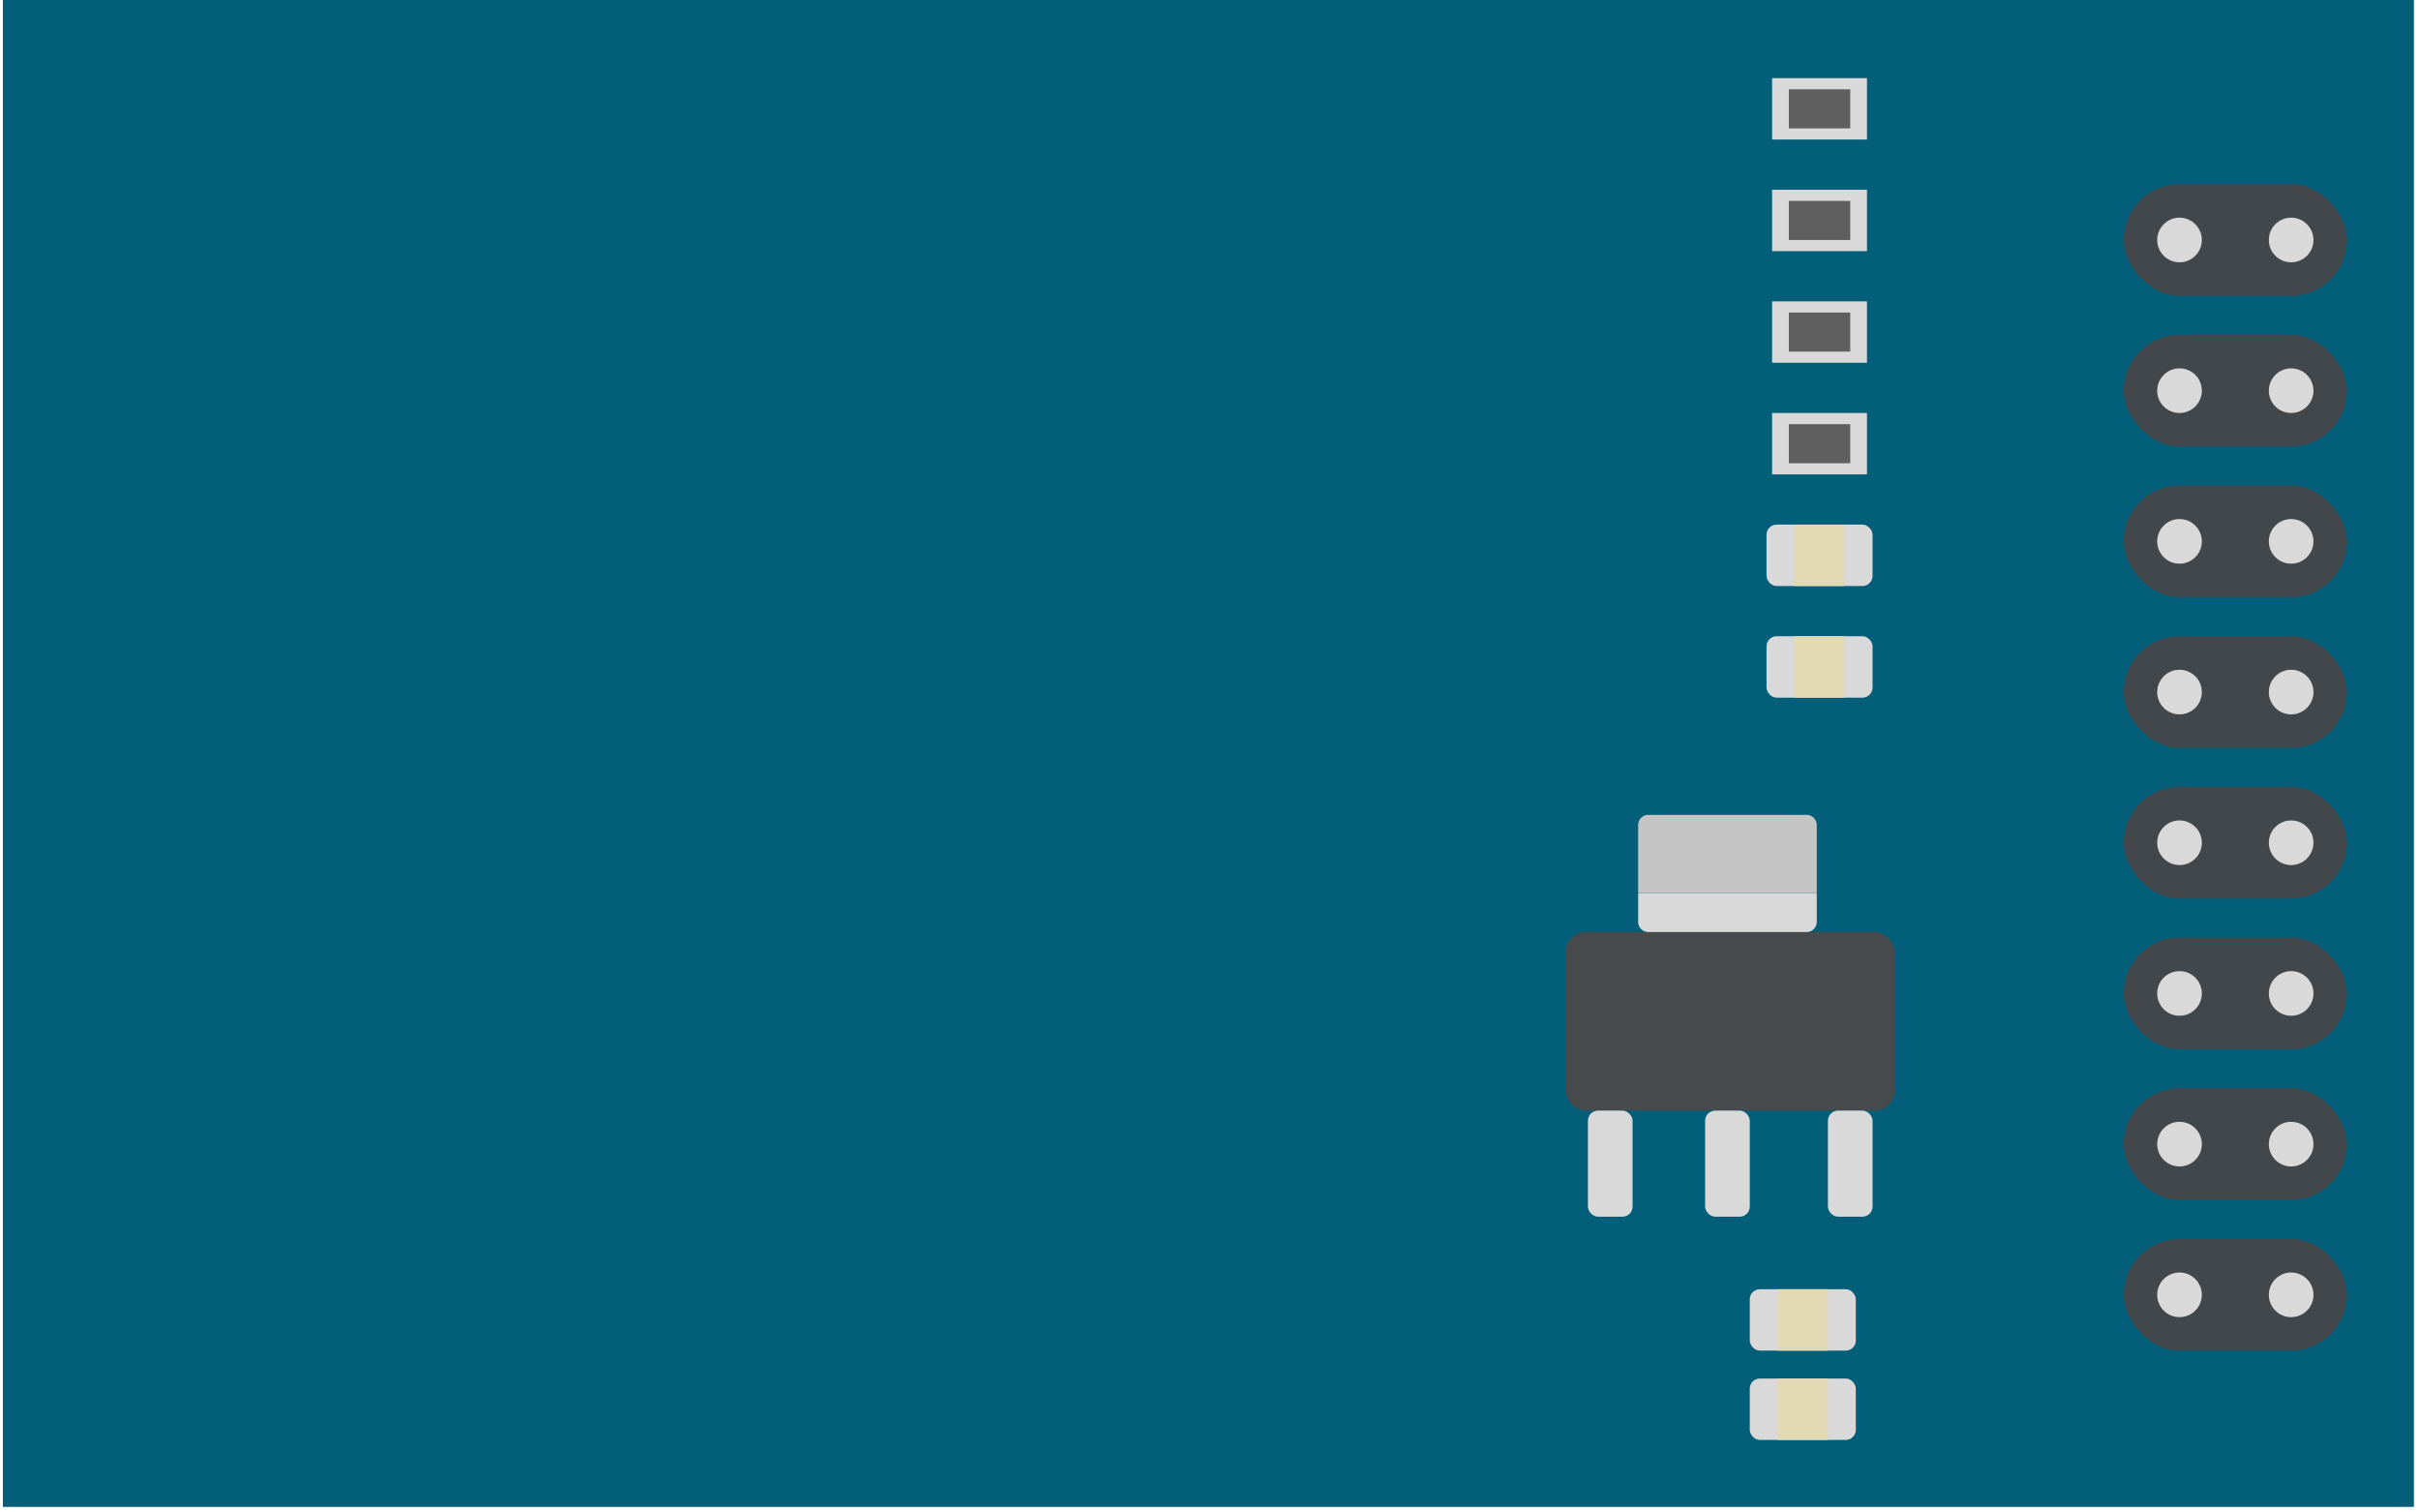 <svg width="240" height="150" viewBox="0 0 240 150" fill="none" xmlns="http://www.w3.org/2000/svg">
<g id="sd reader buttom">
<rect id="Rectangle 576" x="239.399" y="149.447" width="239.114" height="149.447" transform="rotate(-180 239.399 149.447)" fill="#035E79"/>
<g id="Group 37">
<rect id="Rectangle 586" x="232.757" y="119.004" width="22.14" height="11.07" rx="5.535" transform="rotate(-180 232.757 119.004)" fill="#42474B"/>
<circle id="Ellipse 79" cx="227.222" cy="113.469" r="2.214" transform="rotate(-180 227.222 113.469)" fill="#D9D9D9"/>
<circle id="Ellipse 80" cx="216.151" cy="113.469" r="2.214" transform="rotate(-180 216.151 113.469)" fill="#D9D9D9"/>
</g>
<g id="Group 38">
<rect id="Rectangle 586_2" x="232.757" y="104.059" width="22.14" height="11.07" rx="5.535" transform="rotate(-180 232.757 104.059)" fill="#42474B"/>
<circle id="Ellipse 79_2" cx="227.222" cy="98.524" r="2.214" transform="rotate(-180 227.222 98.524)" fill="#D9D9D9"/>
<circle id="Ellipse 80_2" cx="216.151" cy="98.524" r="2.214" transform="rotate(-180 216.151 98.524)" fill="#D9D9D9"/>
</g>
<g id="Group 39">
<rect id="Rectangle 586_3" x="232.757" y="89.114" width="22.14" height="11.07" rx="5.535" transform="rotate(-180 232.757 89.114)" fill="#42474B"/>
<circle id="Ellipse 79_3" cx="227.222" cy="83.579" r="2.214" transform="rotate(-180 227.222 83.579)" fill="#D9D9D9"/>
<circle id="Ellipse 80_3" cx="216.151" cy="83.579" r="2.214" transform="rotate(-180 216.151 83.579)" fill="#D9D9D9"/>
</g>
<g id="Group 40">
<rect id="Rectangle 586_4" x="232.757" y="74.17" width="22.14" height="11.07" rx="5.535" transform="rotate(-180 232.757 74.17)" fill="#42474B"/>
<circle id="Ellipse 79_4" cx="227.222" cy="68.635" r="2.214" transform="rotate(-180 227.222 68.635)" fill="#D9D9D9"/>
<circle id="Ellipse 80_4" cx="216.151" cy="68.635" r="2.214" transform="rotate(-180 216.151 68.635)" fill="#D9D9D9"/>
</g>
<g id="Group 41">
<rect id="Rectangle 586_5" x="232.757" y="59.225" width="22.14" height="11.07" rx="5.535" transform="rotate(-180 232.757 59.225)" fill="#42474B"/>
<circle id="Ellipse 79_5" cx="227.222" cy="53.69" r="2.214" transform="rotate(-180 227.222 53.69)" fill="#D9D9D9"/>
<circle id="Ellipse 80_5" cx="216.151" cy="53.69" r="2.214" transform="rotate(-180 216.151 53.69)" fill="#D9D9D9"/>
</g>
<g id="Group 42">
<rect id="Rectangle 586_6" x="232.757" y="44.281" width="22.14" height="11.07" rx="5.535" transform="rotate(-180 232.757 44.281)" fill="#42474B"/>
<circle id="Ellipse 79_6" cx="227.222" cy="38.745" r="2.214" transform="rotate(-180 227.222 38.745)" fill="#D9D9D9"/>
<circle id="Ellipse 80_6" cx="216.151" cy="38.745" r="2.214" transform="rotate(-180 216.151 38.745)" fill="#D9D9D9"/>
</g>
<g id="Group 43">
<rect id="Rectangle 586_7" x="232.757" y="29.336" width="22.14" height="11.07" rx="5.535" transform="rotate(-180 232.757 29.336)" fill="#42474B"/>
<circle id="Ellipse 79_7" cx="227.222" cy="23.801" r="2.214" transform="rotate(-180 227.222 23.801)" fill="#D9D9D9"/>
<circle id="Ellipse 80_7" cx="216.151" cy="23.801" r="2.214" transform="rotate(-180 216.151 23.801)" fill="#D9D9D9"/>
</g>
<g id="Group 44">
<rect id="Rectangle 586_8" x="232.757" y="133.948" width="22.14" height="11.07" rx="5.535" transform="rotate(-180 232.757 133.948)" fill="#42474B"/>
<circle id="Ellipse 79_8" cx="227.222" cy="128.413" r="2.214" transform="rotate(-180 227.222 128.413)" fill="#D9D9D9"/>
<circle id="Ellipse 80_8" cx="216.151" cy="128.413" r="2.214" transform="rotate(-180 216.151 128.413)" fill="#D9D9D9"/>
</g>
<rect id="Rectangle 587" x="187.923" y="110.148" width="32.657" height="17.712" rx="2" transform="rotate(-180 187.923 110.148)" fill="#464A4D"/>
<rect id="Rectangle 588" x="185.708" y="120.664" width="4.428" height="10.517" rx="1" transform="rotate(-180 185.708 120.664)" fill="#D9D9D9"/>
<rect id="Rectangle 589" x="161.908" y="120.664" width="4.428" height="10.517" rx="1" transform="rotate(-180 161.908 120.664)" fill="#D9D9D9"/>
<rect id="Rectangle 590" x="173.531" y="120.664" width="4.428" height="10.517" rx="1" transform="rotate(-180 173.531 120.664)" fill="#D9D9D9"/>
<path id="Rectangle 591" d="M180.174 91.436C180.174 91.988 179.726 92.436 179.174 92.436L163.461 92.436C162.909 92.436 162.461 91.988 162.461 91.436L162.461 88.561L180.174 88.561L180.174 91.436Z" fill="#D9D9D9"/>
<path id="Rectangle 592" d="M180.174 88.561L162.461 88.561L162.461 81.812C162.461 81.26 162.909 80.812 163.461 80.812L179.174 80.812C179.726 80.812 180.174 81.26 180.174 81.812L180.174 88.561Z" fill="#C5C5C5"/>
<g id="Group 45">
<rect id="Rectangle 593" x="184.048" y="142.805" width="10.517" height="6.089" rx="1" transform="rotate(-180 184.048 142.805)" fill="#D9D9D9"/>
<rect id="Rectangle 594" x="181.281" y="142.805" width="4.982" height="6.089" transform="rotate(-180 181.281 142.805)" fill="#E2D8B4"/>
</g>
<g id="Group 46">
<rect id="Rectangle 593_2" x="184.048" y="133.948" width="10.517" height="6.089" rx="1" transform="rotate(-180 184.048 133.948)" fill="#D9D9D9"/>
<rect id="Rectangle 594_2" x="181.281" y="133.948" width="4.982" height="6.089" transform="rotate(-180 181.281 133.948)" fill="#E2D8B4"/>
</g>
<g id="Group 47">
<rect id="Rectangle 593_3" x="185.708" y="69.188" width="10.517" height="6.089" rx="1" transform="rotate(-180 185.708 69.188)" fill="#D9D9D9"/>
<rect id="Rectangle 594_3" x="182.941" y="69.188" width="4.982" height="6.089" transform="rotate(-180 182.941 69.188)" fill="#E2D8B4"/>
</g>
<g id="Group 48">
<rect id="Rectangle 593_4" x="185.708" y="58.118" width="10.517" height="6.089" rx="1" transform="rotate(-180 185.708 58.118)" fill="#D9D9D9"/>
<rect id="Rectangle 594_4" x="182.941" y="58.118" width="4.982" height="6.089" transform="rotate(-180 182.941 58.118)" fill="#E2D8B4"/>
</g>
<g id="Group 49">
<rect id="Rectangle 595" x="185.155" y="47.048" width="9.41" height="6.089" transform="rotate(-180 185.155 47.048)" fill="#D9D9D9"/>
<rect id="Rectangle 596" x="183.495" y="45.941" width="6.089" height="3.875" transform="rotate(-180 183.495 45.941)" fill="#5E5E5E"/>
</g>
<g id="Group 50">
<rect id="Rectangle 597" x="185.155" y="35.978" width="9.41" height="6.089" transform="rotate(-180 185.155 35.978)" fill="#D9D9D9"/>
<rect id="Rectangle 598" x="183.495" y="34.871" width="6.089" height="3.875" transform="rotate(-180 183.495 34.871)" fill="#5E5E5E"/>
</g>
<g id="Group 51">
<rect id="Rectangle 597_2" x="185.155" y="24.908" width="9.41" height="6.089" transform="rotate(-180 185.155 24.908)" fill="#D9D9D9"/>
<rect id="Rectangle 598_2" x="183.495" y="23.801" width="6.089" height="3.875" transform="rotate(-180 183.495 23.801)" fill="#5E5E5E"/>
</g>
<g id="Group 50_2">
<rect id="Rectangle 597_3" x="185.155" y="13.838" width="9.41" height="6.089" transform="rotate(-180 185.155 13.838)" fill="#D9D9D9"/>
<rect id="Rectangle 598_3" x="183.495" y="12.731" width="6.089" height="3.875" transform="rotate(-180 183.495 12.731)" fill="#5E5E5E"/>
</g>
</g>
</svg>
